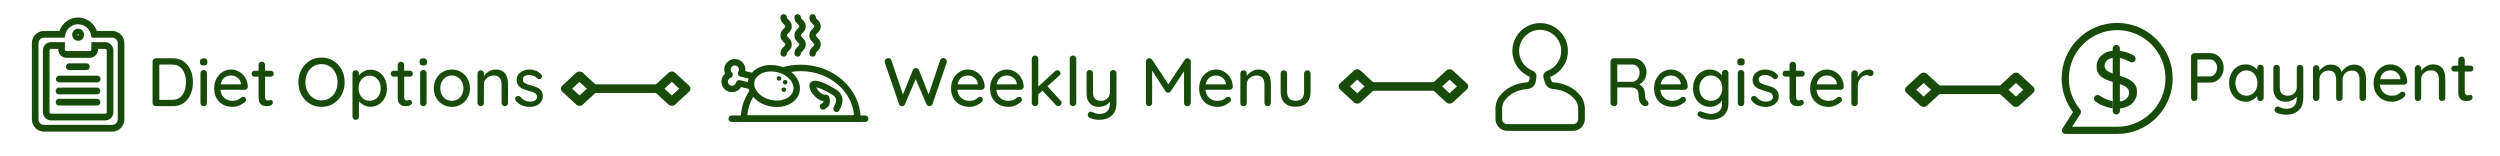<?xml version="1.0" encoding="UTF-8"?><svg xmlns="http://www.w3.org/2000/svg" xmlns:xlink="http://www.w3.org/1999/xlink" contentScriptType="text/ecmascript" width="600" zoomAndPan="magnify" contentStyleType="text/css" viewBox="0 0 600 37.5" height="37.5" preserveAspectRatio="xMidYMid meet" version="1.0"><defs><g><g id="glyph-0-0"/><g id="glyph-0-1"><path d="M 6.188 -11.5 C 7.219 -11.5 8.098 -11.238 8.828 -10.719 C 9.566 -10.207 10.117 -9.516 10.484 -8.641 C 10.859 -7.773 11.047 -6.812 11.047 -5.75 C 11.047 -4.676 10.859 -3.703 10.484 -2.828 C 10.117 -1.961 9.566 -1.273 8.828 -0.766 C 8.098 -0.254 7.219 0 6.188 0 L 2.156 0 C 1.938 0 1.75 -0.07 1.594 -0.219 C 1.438 -0.375 1.359 -0.562 1.359 -0.781 L 1.359 -10.703 C 1.359 -10.922 1.438 -11.109 1.594 -11.266 C 1.75 -11.422 1.938 -11.5 2.156 -11.5 Z M 6.031 -1.516 C 7.145 -1.516 7.977 -1.91 8.531 -2.703 C 9.094 -3.492 9.375 -4.508 9.375 -5.75 C 9.375 -6.977 9.094 -7.988 8.531 -8.781 C 7.969 -9.582 7.133 -9.984 6.031 -9.984 L 2.984 -9.984 L 2.984 -1.516 Z M 6.031 -1.516 "/></g><g id="glyph-0-2"><path d="M 2.641 -0.781 C 2.641 -0.562 2.566 -0.375 2.422 -0.219 C 2.273 -0.07 2.086 0 1.859 0 C 1.641 0 1.453 -0.07 1.297 -0.219 C 1.148 -0.375 1.078 -0.562 1.078 -0.781 L 1.078 -7.906 C 1.078 -8.125 1.148 -8.305 1.297 -8.453 C 1.453 -8.609 1.641 -8.688 1.859 -8.688 C 2.086 -8.688 2.273 -8.609 2.422 -8.453 C 2.566 -8.305 2.641 -8.125 2.641 -7.906 Z M 1.859 -9.766 C 1.535 -9.766 1.305 -9.82 1.172 -9.938 C 1.035 -10.051 0.969 -10.238 0.969 -10.5 L 0.969 -10.75 C 0.969 -11.02 1.039 -11.207 1.188 -11.312 C 1.332 -11.426 1.562 -11.484 1.875 -11.484 C 2.176 -11.484 2.395 -11.426 2.531 -11.312 C 2.664 -11.195 2.734 -11.008 2.734 -10.75 L 2.734 -10.5 C 2.734 -10.227 2.66 -10.035 2.516 -9.922 C 2.379 -9.816 2.16 -9.766 1.859 -9.766 Z M 1.859 -9.766 "/></g><g id="glyph-0-3"><path d="M 8.719 -4.625 C 8.707 -4.426 8.625 -4.258 8.469 -4.125 C 8.32 -3.988 8.145 -3.922 7.938 -3.922 L 2.156 -3.922 C 2.227 -3.117 2.531 -2.477 3.062 -2 C 3.594 -1.52 4.242 -1.281 5.016 -1.281 C 5.535 -1.281 5.957 -1.352 6.281 -1.5 C 6.613 -1.656 6.906 -1.859 7.156 -2.109 C 7.32 -2.203 7.484 -2.25 7.641 -2.25 C 7.828 -2.25 7.984 -2.18 8.109 -2.047 C 8.234 -1.922 8.297 -1.77 8.297 -1.594 C 8.297 -1.363 8.188 -1.156 7.969 -0.969 C 7.645 -0.656 7.219 -0.383 6.688 -0.156 C 6.164 0.062 5.633 0.172 5.094 0.172 C 4.207 0.172 3.426 -0.016 2.75 -0.391 C 2.07 -0.766 1.551 -1.285 1.188 -1.953 C 0.82 -2.617 0.641 -3.375 0.641 -4.219 C 0.641 -5.133 0.828 -5.941 1.203 -6.641 C 1.586 -7.336 2.086 -7.867 2.703 -8.234 C 3.316 -8.609 3.984 -8.797 4.703 -8.797 C 5.398 -8.797 6.055 -8.613 6.672 -8.25 C 7.285 -7.895 7.773 -7.398 8.141 -6.766 C 8.516 -6.129 8.707 -5.414 8.719 -4.625 Z M 4.703 -7.359 C 4.086 -7.359 3.555 -7.188 3.109 -6.844 C 2.66 -6.5 2.363 -5.961 2.219 -5.234 L 7.062 -5.234 L 7.062 -5.375 C 7.008 -5.945 6.75 -6.422 6.281 -6.797 C 5.812 -7.172 5.285 -7.359 4.703 -7.359 Z M 4.703 -7.359 "/></g><g id="glyph-0-4"><path d="M 3.5 -7.078 L 3.5 -2.188 C 3.5 -1.633 3.742 -1.359 4.234 -1.359 C 4.316 -1.359 4.422 -1.379 4.547 -1.422 C 4.68 -1.461 4.785 -1.484 4.859 -1.484 C 5.004 -1.484 5.125 -1.422 5.219 -1.297 C 5.32 -1.172 5.375 -1.02 5.375 -0.844 C 5.375 -0.613 5.238 -0.414 4.969 -0.25 C 4.707 -0.082 4.414 0 4.094 0 C 3.727 0 3.395 -0.035 3.094 -0.109 C 2.789 -0.191 2.52 -0.391 2.281 -0.703 C 2.051 -1.016 1.938 -1.488 1.938 -2.125 L 1.938 -7.078 L 0.984 -7.078 C 0.773 -7.078 0.602 -7.145 0.469 -7.281 C 0.332 -7.414 0.266 -7.586 0.266 -7.797 C 0.266 -8.004 0.332 -8.172 0.469 -8.297 C 0.602 -8.43 0.773 -8.5 0.984 -8.5 L 1.938 -8.5 L 1.938 -9.891 C 1.938 -10.109 2.008 -10.289 2.156 -10.438 C 2.301 -10.594 2.488 -10.672 2.719 -10.672 C 2.938 -10.672 3.117 -10.594 3.266 -10.438 C 3.422 -10.289 3.5 -10.109 3.5 -9.891 L 3.5 -8.5 L 4.859 -8.5 C 5.066 -8.5 5.238 -8.43 5.375 -8.297 C 5.508 -8.16 5.578 -7.988 5.578 -7.781 C 5.578 -7.57 5.508 -7.398 5.375 -7.266 C 5.238 -7.141 5.066 -7.078 4.859 -7.078 Z M 3.5 -7.078 "/></g><g id="glyph-0-5"/><g id="glyph-0-6"><path d="M 11.812 -5.75 C 11.812 -4.645 11.57 -3.641 11.094 -2.734 C 10.613 -1.836 9.953 -1.129 9.109 -0.609 C 8.266 -0.086 7.312 0.172 6.25 0.172 C 5.188 0.172 4.234 -0.086 3.391 -0.609 C 2.555 -1.129 1.898 -1.836 1.422 -2.734 C 0.941 -3.641 0.703 -4.645 0.703 -5.75 C 0.703 -6.852 0.941 -7.852 1.422 -8.75 C 1.898 -9.645 2.555 -10.352 3.391 -10.875 C 4.234 -11.395 5.188 -11.656 6.25 -11.656 C 7.312 -11.656 8.266 -11.395 9.109 -10.875 C 9.953 -10.352 10.613 -9.645 11.094 -8.75 C 11.57 -7.852 11.812 -6.852 11.812 -5.75 Z M 10.109 -5.75 C 10.109 -6.57 9.941 -7.312 9.609 -7.969 C 9.285 -8.633 8.832 -9.156 8.25 -9.531 C 7.664 -9.906 7 -10.094 6.25 -10.094 C 5.508 -10.094 4.848 -9.906 4.266 -9.531 C 3.68 -9.164 3.223 -8.648 2.891 -7.984 C 2.555 -7.328 2.391 -6.582 2.391 -5.75 C 2.391 -4.926 2.555 -4.18 2.891 -3.516 C 3.223 -2.859 3.68 -2.336 4.266 -1.953 C 4.848 -1.578 5.508 -1.391 6.25 -1.391 C 7 -1.391 7.664 -1.578 8.25 -1.953 C 8.832 -2.336 9.285 -2.859 9.609 -3.516 C 9.941 -4.18 10.109 -4.926 10.109 -5.75 Z M 10.109 -5.75 "/></g><g id="glyph-0-7"><path d="M 5.484 -8.75 C 6.223 -8.75 6.895 -8.562 7.5 -8.188 C 8.102 -7.812 8.578 -7.281 8.922 -6.594 C 9.266 -5.914 9.438 -5.148 9.438 -4.297 C 9.438 -3.441 9.266 -2.676 8.922 -2 C 8.578 -1.332 8.102 -0.805 7.5 -0.422 C 6.895 -0.047 6.234 0.141 5.516 0.141 C 4.941 0.141 4.41 0.016 3.922 -0.234 C 3.43 -0.484 3.031 -0.789 2.719 -1.156 L 2.719 2.5 C 2.719 2.719 2.645 2.898 2.5 3.047 C 2.352 3.203 2.164 3.281 1.938 3.281 C 1.719 3.281 1.535 3.207 1.391 3.062 C 1.242 2.914 1.172 2.727 1.172 2.5 L 1.172 -7.828 C 1.172 -8.055 1.238 -8.25 1.375 -8.406 C 1.52 -8.562 1.707 -8.641 1.938 -8.641 C 2.164 -8.641 2.352 -8.562 2.5 -8.406 C 2.645 -8.25 2.719 -8.055 2.719 -7.828 L 2.719 -7.359 C 2.988 -7.742 3.375 -8.07 3.875 -8.344 C 4.375 -8.613 4.91 -8.75 5.484 -8.75 Z M 5.297 -1.297 C 5.805 -1.297 6.266 -1.426 6.672 -1.688 C 7.078 -1.945 7.391 -2.305 7.609 -2.766 C 7.836 -3.223 7.953 -3.734 7.953 -4.297 C 7.953 -4.867 7.836 -5.379 7.609 -5.828 C 7.391 -6.285 7.078 -6.645 6.672 -6.906 C 6.266 -7.176 5.805 -7.312 5.297 -7.312 C 4.785 -7.312 4.328 -7.18 3.922 -6.922 C 3.516 -6.66 3.195 -6.301 2.969 -5.844 C 2.75 -5.383 2.641 -4.867 2.641 -4.297 C 2.641 -3.734 2.75 -3.219 2.969 -2.75 C 3.195 -2.289 3.516 -1.93 3.922 -1.672 C 4.328 -1.422 4.785 -1.297 5.297 -1.297 Z M 5.297 -1.297 "/></g><g id="glyph-0-8"><path d="M 9.312 -4.297 C 9.312 -3.441 9.117 -2.676 8.734 -2 C 8.348 -1.32 7.82 -0.789 7.156 -0.406 C 6.5 -0.02 5.77 0.172 4.969 0.172 C 4.176 0.172 3.445 -0.02 2.781 -0.406 C 2.125 -0.789 1.602 -1.32 1.219 -2 C 0.832 -2.676 0.641 -3.441 0.641 -4.297 C 0.641 -5.148 0.832 -5.922 1.219 -6.609 C 1.602 -7.305 2.125 -7.844 2.781 -8.219 C 3.445 -8.602 4.176 -8.797 4.969 -8.797 C 5.77 -8.797 6.5 -8.602 7.156 -8.219 C 7.82 -7.844 8.348 -7.305 8.734 -6.609 C 9.117 -5.922 9.312 -5.148 9.312 -4.297 Z M 7.75 -4.297 C 7.75 -4.891 7.625 -5.414 7.375 -5.875 C 7.133 -6.344 6.801 -6.707 6.375 -6.969 C 5.957 -7.227 5.488 -7.359 4.969 -7.359 C 4.457 -7.359 3.988 -7.227 3.562 -6.969 C 3.145 -6.707 2.812 -6.344 2.562 -5.875 C 2.32 -5.414 2.203 -4.891 2.203 -4.297 C 2.203 -3.723 2.32 -3.203 2.562 -2.734 C 2.812 -2.273 3.145 -1.914 3.562 -1.656 C 3.988 -1.406 4.457 -1.281 4.969 -1.281 C 5.488 -1.281 5.957 -1.406 6.375 -1.656 C 6.801 -1.914 7.133 -2.273 7.375 -2.734 C 7.625 -3.203 7.75 -3.723 7.75 -4.297 Z M 7.75 -4.297 "/></g><g id="glyph-0-9"><path d="M 5.547 -8.797 C 7.516 -8.797 8.5 -7.613 8.5 -5.25 L 8.5 -0.781 C 8.5 -0.562 8.426 -0.375 8.281 -0.219 C 8.133 -0.07 7.945 0 7.719 0 C 7.5 0 7.316 -0.07 7.172 -0.219 C 7.023 -0.375 6.953 -0.562 6.953 -0.781 L 6.953 -5.234 C 6.953 -5.879 6.801 -6.395 6.5 -6.781 C 6.207 -7.164 5.727 -7.359 5.062 -7.359 C 4.625 -7.359 4.223 -7.258 3.859 -7.062 C 3.504 -6.875 3.223 -6.617 3.016 -6.297 C 2.816 -5.973 2.719 -5.617 2.719 -5.234 L 2.719 -0.781 C 2.719 -0.562 2.645 -0.375 2.5 -0.219 C 2.352 -0.07 2.164 0 1.938 0 C 1.707 0 1.52 -0.07 1.375 -0.219 C 1.238 -0.363 1.172 -0.551 1.172 -0.781 L 1.172 -7.812 C 1.172 -8.031 1.242 -8.219 1.391 -8.375 C 1.535 -8.531 1.719 -8.609 1.938 -8.609 C 2.164 -8.609 2.352 -8.531 2.5 -8.375 C 2.645 -8.219 2.719 -8.031 2.719 -7.812 L 2.719 -7.234 C 3.008 -7.68 3.41 -8.051 3.922 -8.344 C 4.43 -8.645 4.973 -8.797 5.547 -8.797 Z M 5.547 -8.797 "/></g><g id="glyph-0-10"><path d="M 0.672 -1.344 C 0.578 -1.5 0.531 -1.648 0.531 -1.797 C 0.531 -2.016 0.645 -2.195 0.875 -2.344 C 0.977 -2.426 1.102 -2.469 1.25 -2.469 C 1.445 -2.469 1.629 -2.383 1.797 -2.219 C 2.117 -1.844 2.469 -1.562 2.844 -1.375 C 3.227 -1.188 3.68 -1.094 4.203 -1.094 C 4.617 -1.102 4.984 -1.195 5.297 -1.375 C 5.617 -1.562 5.781 -1.859 5.781 -2.266 C 5.781 -2.641 5.617 -2.926 5.297 -3.125 C 4.973 -3.32 4.5 -3.5 3.875 -3.656 C 3.258 -3.82 2.75 -3.992 2.344 -4.172 C 1.938 -4.359 1.594 -4.625 1.312 -4.969 C 1.039 -5.312 0.906 -5.766 0.906 -6.328 C 0.906 -6.816 1.039 -7.242 1.312 -7.609 C 1.594 -7.984 1.969 -8.273 2.438 -8.484 C 2.906 -8.691 3.41 -8.797 3.953 -8.797 C 4.484 -8.797 5.008 -8.695 5.531 -8.5 C 6.051 -8.301 6.473 -8.004 6.797 -7.609 C 6.93 -7.453 7 -7.289 7 -7.125 C 7 -6.945 6.91 -6.781 6.734 -6.625 C 6.617 -6.52 6.484 -6.469 6.328 -6.469 C 6.129 -6.469 5.969 -6.535 5.844 -6.672 C 5.613 -6.93 5.332 -7.129 5 -7.266 C 4.664 -7.41 4.297 -7.484 3.891 -7.484 C 3.473 -7.484 3.117 -7.398 2.828 -7.234 C 2.535 -7.066 2.391 -6.781 2.391 -6.375 C 2.398 -5.988 2.566 -5.703 2.891 -5.516 C 3.223 -5.328 3.723 -5.145 4.391 -4.969 C 4.961 -4.82 5.441 -4.66 5.828 -4.484 C 6.211 -4.305 6.535 -4.047 6.797 -3.703 C 7.055 -3.359 7.188 -2.906 7.188 -2.344 C 7.188 -1.832 7.039 -1.383 6.75 -1 C 6.457 -0.625 6.07 -0.332 5.594 -0.125 C 5.113 0.07 4.609 0.172 4.078 0.172 C 3.379 0.172 2.738 0.051 2.156 -0.188 C 1.57 -0.438 1.078 -0.82 0.672 -1.344 Z M 0.672 -1.344 "/></g><g id="glyph-0-11"><path d="M 10.109 -1.312 C 10.223 -1.238 10.312 -1.145 10.375 -1.031 C 10.445 -0.914 10.484 -0.797 10.484 -0.672 C 10.484 -0.441 10.406 -0.27 10.25 -0.156 C 10.102 -0.051 9.926 0 9.719 0 C 9.508 0 9.336 -0.039 9.203 -0.125 C 8.867 -0.312 8.598 -0.613 8.391 -1.031 C 8.18 -1.445 8.078 -2.062 8.078 -2.875 C 8.078 -3.414 7.91 -3.816 7.578 -4.078 C 7.254 -4.348 6.832 -4.484 6.312 -4.484 L 2.984 -4.484 L 2.984 -0.781 C 2.984 -0.551 2.914 -0.363 2.781 -0.219 C 2.656 -0.07 2.488 0 2.281 0 C 2.031 0 1.812 -0.07 1.625 -0.219 C 1.445 -0.375 1.359 -0.562 1.359 -0.781 L 1.359 -10.703 C 1.359 -10.922 1.438 -11.109 1.594 -11.266 C 1.75 -11.422 1.938 -11.5 2.156 -11.5 L 6.766 -11.5 C 7.359 -11.5 7.898 -11.352 8.391 -11.062 C 8.879 -10.77 9.27 -10.367 9.562 -9.859 C 9.863 -9.348 10.016 -8.773 10.016 -8.141 C 10.016 -7.523 9.848 -6.953 9.516 -6.422 C 9.191 -5.891 8.773 -5.492 8.266 -5.234 C 8.672 -5.023 8.988 -4.734 9.219 -4.359 C 9.457 -3.992 9.586 -3.566 9.609 -3.078 C 9.648 -2.453 9.695 -2.023 9.75 -1.797 C 9.812 -1.578 9.93 -1.414 10.109 -1.312 Z M 6.734 -5.844 C 7.004 -5.863 7.258 -5.973 7.5 -6.172 C 7.75 -6.367 7.953 -6.633 8.109 -6.969 C 8.266 -7.301 8.344 -7.676 8.344 -8.094 C 8.344 -8.625 8.18 -9.07 7.859 -9.438 C 7.535 -9.801 7.145 -9.984 6.688 -9.984 L 2.984 -9.984 L 2.984 -5.844 Z M 6.734 -5.844 "/></g><g id="glyph-0-12"><path d="M 8.359 -8.719 C 8.586 -8.719 8.773 -8.645 8.922 -8.5 C 9.066 -8.352 9.141 -8.16 9.141 -7.922 L 9.141 -0.688 C 9.141 0.195 8.953 0.938 8.578 1.531 C 8.203 2.133 7.691 2.578 7.047 2.859 C 6.398 3.141 5.672 3.281 4.859 3.281 C 4.422 3.281 3.91 3.203 3.328 3.047 C 2.742 2.898 2.367 2.742 2.203 2.578 C 1.859 2.398 1.688 2.18 1.688 1.922 C 1.688 1.859 1.707 1.77 1.75 1.656 C 1.875 1.383 2.078 1.25 2.359 1.25 C 2.504 1.25 2.66 1.281 2.828 1.344 C 3.703 1.688 4.383 1.859 4.875 1.859 C 5.75 1.859 6.422 1.645 6.891 1.219 C 7.359 0.801 7.594 0.223 7.594 -0.516 L 7.594 -1.391 C 7.352 -0.961 6.961 -0.594 6.422 -0.281 C 5.879 0.02 5.312 0.172 4.719 0.172 C 3.957 0.172 3.266 -0.02 2.641 -0.406 C 2.016 -0.789 1.523 -1.32 1.172 -2 C 0.816 -2.688 0.641 -3.457 0.641 -4.312 C 0.641 -5.164 0.816 -5.938 1.172 -6.625 C 1.523 -7.312 2.008 -7.844 2.625 -8.219 C 3.25 -8.602 3.938 -8.797 4.688 -8.797 C 5.281 -8.797 5.836 -8.66 6.359 -8.391 C 6.879 -8.117 7.289 -7.785 7.594 -7.391 L 7.594 -7.922 C 7.594 -8.148 7.66 -8.336 7.797 -8.484 C 7.941 -8.641 8.129 -8.719 8.359 -8.719 Z M 4.891 -1.281 C 5.43 -1.281 5.91 -1.406 6.328 -1.656 C 6.742 -1.914 7.066 -2.281 7.297 -2.75 C 7.535 -3.219 7.656 -3.738 7.656 -4.312 C 7.656 -4.895 7.535 -5.414 7.297 -5.875 C 7.066 -6.332 6.742 -6.691 6.328 -6.953 C 5.91 -7.223 5.43 -7.359 4.891 -7.359 C 4.367 -7.359 3.898 -7.223 3.484 -6.953 C 3.066 -6.691 2.738 -6.328 2.5 -5.859 C 2.27 -5.398 2.156 -4.883 2.156 -4.312 C 2.156 -3.75 2.27 -3.234 2.5 -2.766 C 2.738 -2.297 3.066 -1.93 3.484 -1.672 C 3.898 -1.41 4.367 -1.281 4.891 -1.281 Z M 4.891 -1.281 "/></g><g id="glyph-0-13"><path d="M 5.453 -8.797 C 5.734 -8.797 5.977 -8.723 6.188 -8.578 C 6.395 -8.43 6.5 -8.25 6.5 -8.031 C 6.5 -7.77 6.43 -7.566 6.297 -7.422 C 6.16 -7.285 5.992 -7.219 5.797 -7.219 C 5.703 -7.219 5.555 -7.254 5.359 -7.328 C 5.129 -7.398 4.945 -7.438 4.812 -7.438 C 4.469 -7.438 4.133 -7.316 3.812 -7.078 C 3.488 -6.848 3.223 -6.523 3.016 -6.109 C 2.816 -5.703 2.719 -5.25 2.719 -4.75 L 2.719 -0.781 C 2.719 -0.562 2.645 -0.375 2.5 -0.219 C 2.352 -0.07 2.164 0 1.938 0 C 1.707 0 1.52 -0.07 1.375 -0.219 C 1.238 -0.363 1.172 -0.551 1.172 -0.781 L 1.172 -7.812 C 1.172 -8.031 1.242 -8.219 1.391 -8.375 C 1.535 -8.531 1.719 -8.609 1.938 -8.609 C 2.164 -8.609 2.352 -8.531 2.5 -8.375 C 2.645 -8.219 2.719 -8.031 2.719 -7.812 L 2.719 -6.984 C 2.969 -7.516 3.332 -7.945 3.812 -8.281 C 4.289 -8.613 4.836 -8.785 5.453 -8.797 Z M 5.453 -8.797 "/></g><g id="glyph-0-14"><path d="M 5.969 -11.5 C 6.539 -11.5 7.07 -11.344 7.562 -11.031 C 8.062 -10.719 8.457 -10.289 8.75 -9.75 C 9.039 -9.219 9.188 -8.629 9.188 -7.984 C 9.188 -7.336 9.039 -6.738 8.75 -6.188 C 8.457 -5.645 8.062 -5.211 7.562 -4.891 C 7.07 -4.578 6.539 -4.422 5.969 -4.422 L 2.875 -4.422 L 2.875 -0.781 C 2.875 -0.562 2.801 -0.375 2.656 -0.219 C 2.52 -0.07 2.344 0 2.125 0 C 1.895 0 1.707 -0.07 1.562 -0.219 C 1.426 -0.363 1.359 -0.551 1.359 -0.781 L 1.359 -10.703 C 1.359 -10.922 1.438 -11.109 1.594 -11.266 C 1.75 -11.422 1.938 -11.5 2.156 -11.5 Z M 5.969 -5.906 C 6.258 -5.906 6.531 -6 6.781 -6.188 C 7.031 -6.383 7.227 -6.641 7.375 -6.953 C 7.531 -7.273 7.609 -7.617 7.609 -7.984 C 7.609 -8.535 7.445 -9.004 7.125 -9.391 C 6.801 -9.785 6.414 -9.984 5.969 -9.984 L 2.875 -9.984 L 2.875 -5.906 Z M 5.969 -5.906 "/></g><g id="glyph-0-15"><path d="M 8.141 -8.719 C 8.367 -8.719 8.555 -8.645 8.703 -8.5 C 8.859 -8.352 8.938 -8.16 8.938 -7.922 L 8.938 -0.781 C 8.938 -0.562 8.859 -0.375 8.703 -0.219 C 8.555 -0.07 8.367 0 8.141 0 C 7.91 0 7.723 -0.07 7.578 -0.219 C 7.441 -0.363 7.375 -0.551 7.375 -0.781 L 7.375 -1.219 C 7.094 -0.832 6.703 -0.504 6.203 -0.234 C 5.711 0.035 5.18 0.172 4.609 0.172 C 3.867 0.172 3.191 -0.02 2.578 -0.406 C 1.973 -0.789 1.5 -1.32 1.156 -2 C 0.812 -2.688 0.641 -3.457 0.641 -4.312 C 0.641 -5.164 0.812 -5.938 1.156 -6.625 C 1.5 -7.312 1.973 -7.844 2.578 -8.219 C 3.18 -8.602 3.844 -8.797 4.562 -8.797 C 5.145 -8.797 5.688 -8.676 6.188 -8.438 C 6.688 -8.195 7.082 -7.891 7.375 -7.516 L 7.375 -7.922 C 7.375 -8.148 7.441 -8.336 7.578 -8.484 C 7.723 -8.641 7.91 -8.719 8.141 -8.719 Z M 4.797 -1.281 C 5.305 -1.281 5.758 -1.41 6.156 -1.672 C 6.562 -1.93 6.875 -2.289 7.094 -2.75 C 7.32 -3.219 7.438 -3.738 7.438 -4.312 C 7.438 -4.883 7.32 -5.398 7.094 -5.859 C 6.875 -6.316 6.562 -6.68 6.156 -6.953 C 5.758 -7.223 5.305 -7.359 4.797 -7.359 C 4.273 -7.359 3.816 -7.223 3.422 -6.953 C 3.023 -6.691 2.711 -6.332 2.484 -5.875 C 2.266 -5.414 2.156 -4.895 2.156 -4.312 C 2.156 -3.738 2.266 -3.219 2.484 -2.75 C 2.711 -2.289 3.023 -1.93 3.422 -1.672 C 3.816 -1.41 4.273 -1.281 4.797 -1.281 Z M 4.797 -1.281 "/></g><g id="glyph-0-16"><path d="M 7.578 -8.688 C 7.805 -8.688 7.992 -8.609 8.141 -8.453 C 8.285 -8.305 8.359 -8.125 8.359 -7.906 L 8.359 -0.797 C 8.359 0.566 7.977 1.586 7.219 2.266 C 6.469 2.941 5.473 3.281 4.234 3.281 C 3.828 3.281 3.426 3.238 3.031 3.156 C 2.645 3.082 2.32 2.984 2.062 2.859 C 1.664 2.672 1.469 2.422 1.469 2.109 C 1.469 2.047 1.477 1.973 1.5 1.891 C 1.562 1.703 1.648 1.555 1.766 1.453 C 1.891 1.359 2.031 1.312 2.188 1.312 C 2.27 1.312 2.352 1.328 2.438 1.359 C 2.77 1.516 3.066 1.633 3.328 1.719 C 3.598 1.812 3.906 1.859 4.25 1.859 C 5.945 1.859 6.797 0.988 6.797 -0.75 L 6.797 -1.078 C 6.504 -0.691 6.125 -0.383 5.656 -0.156 C 5.188 0.062 4.656 0.172 4.062 0.172 C 3.145 0.172 2.43 -0.117 1.922 -0.703 C 1.422 -1.285 1.172 -2.047 1.172 -2.984 L 1.172 -7.906 C 1.172 -8.133 1.238 -8.32 1.375 -8.469 C 1.52 -8.613 1.707 -8.688 1.938 -8.688 C 2.164 -8.688 2.352 -8.609 2.5 -8.453 C 2.645 -8.305 2.719 -8.125 2.719 -7.906 L 2.719 -3.406 C 2.719 -2.676 2.875 -2.141 3.188 -1.797 C 3.508 -1.453 3.992 -1.281 4.641 -1.281 C 5.266 -1.281 5.781 -1.477 6.188 -1.875 C 6.594 -2.27 6.797 -2.781 6.797 -3.406 L 6.797 -7.906 C 6.797 -8.133 6.863 -8.32 7 -8.469 C 7.145 -8.613 7.336 -8.688 7.578 -8.688 Z M 7.578 -8.688 "/></g><g id="glyph-0-17"><path d="M 11.031 -8.75 C 12.945 -8.75 13.906 -7.555 13.906 -5.172 L 13.906 -0.781 C 13.906 -0.551 13.832 -0.363 13.688 -0.219 C 13.551 -0.07 13.367 0 13.141 0 C 12.91 0 12.719 -0.07 12.562 -0.219 C 12.414 -0.375 12.344 -0.562 12.344 -0.781 L 12.344 -5.156 C 12.344 -6.594 11.742 -7.312 10.547 -7.312 C 10.117 -7.312 9.734 -7.211 9.391 -7.016 C 9.047 -6.828 8.773 -6.566 8.578 -6.234 C 8.391 -5.91 8.297 -5.551 8.297 -5.156 L 8.297 -0.781 C 8.297 -0.562 8.219 -0.375 8.062 -0.219 C 7.914 -0.07 7.727 0 7.5 0 C 7.27 0 7.082 -0.07 6.938 -0.219 C 6.801 -0.363 6.734 -0.551 6.734 -0.781 L 6.734 -5.172 C 6.734 -5.816 6.594 -6.332 6.312 -6.719 C 6.039 -7.113 5.586 -7.312 4.953 -7.312 C 4.305 -7.312 3.77 -7.102 3.344 -6.688 C 2.926 -6.281 2.719 -5.773 2.719 -5.172 L 2.719 -0.781 C 2.719 -0.562 2.645 -0.375 2.5 -0.219 C 2.352 -0.07 2.164 0 1.938 0 C 1.707 0 1.52 -0.07 1.375 -0.219 C 1.238 -0.363 1.172 -0.551 1.172 -0.781 L 1.172 -7.812 C 1.172 -8.031 1.242 -8.219 1.391 -8.375 C 1.535 -8.531 1.719 -8.609 1.938 -8.609 C 2.164 -8.609 2.352 -8.531 2.5 -8.375 C 2.645 -8.219 2.719 -8.031 2.719 -7.812 L 2.719 -7.234 C 3.008 -7.66 3.391 -8.02 3.859 -8.312 C 4.336 -8.602 4.859 -8.75 5.422 -8.75 C 6.773 -8.75 7.656 -8.148 8.062 -6.953 C 8.301 -7.41 8.695 -7.82 9.25 -8.188 C 9.812 -8.562 10.406 -8.75 11.031 -8.75 Z M 11.031 -8.75 "/></g><g id="glyph-0-18"><path d="M 14.453 -11.547 C 14.66 -11.547 14.848 -11.469 15.016 -11.312 C 15.191 -11.156 15.281 -10.953 15.281 -10.703 C 15.281 -10.617 15.266 -10.523 15.234 -10.422 L 11.844 -0.5 C 11.801 -0.344 11.707 -0.223 11.562 -0.141 C 11.426 -0.055 11.285 -0.008 11.141 0 C 10.984 0 10.832 -0.039 10.688 -0.125 C 10.551 -0.219 10.445 -0.348 10.375 -0.516 L 7.812 -6.5 L 5.266 -0.516 C 5.203 -0.348 5.098 -0.219 4.953 -0.125 C 4.816 -0.039 4.664 0 4.5 0 C 4.344 -0.008 4.195 -0.055 4.062 -0.141 C 3.938 -0.234 3.852 -0.352 3.812 -0.5 L 0.406 -10.422 C 0.375 -10.523 0.359 -10.617 0.359 -10.703 C 0.359 -10.941 0.445 -11.141 0.625 -11.297 C 0.812 -11.461 1.008 -11.547 1.219 -11.547 C 1.395 -11.547 1.551 -11.5 1.688 -11.406 C 1.832 -11.312 1.926 -11.188 1.969 -11.031 L 4.75 -2.812 L 7.125 -8.656 C 7.188 -8.812 7.285 -8.93 7.422 -9.016 C 7.555 -9.098 7.703 -9.141 7.859 -9.141 C 8.023 -9.141 8.172 -9.098 8.297 -9.016 C 8.43 -8.93 8.535 -8.812 8.609 -8.656 L 10.922 -2.812 L 13.672 -11.031 C 13.723 -11.195 13.816 -11.32 13.953 -11.406 C 14.098 -11.5 14.266 -11.547 14.453 -11.547 Z M 14.453 -11.547 "/></g><g id="glyph-0-19"><path d="M 8.188 -1.359 C 8.352 -1.18 8.438 -0.988 8.438 -0.781 C 8.438 -0.562 8.352 -0.379 8.188 -0.234 C 8.02 -0.086 7.844 -0.016 7.656 -0.016 C 7.414 -0.016 7.223 -0.102 7.078 -0.281 L 3.844 -3.719 L 2.859 -2.828 L 2.859 -0.781 C 2.859 -0.562 2.781 -0.375 2.625 -0.219 C 2.477 -0.07 2.297 0 2.078 0 C 1.848 0 1.66 -0.07 1.516 -0.219 C 1.367 -0.375 1.297 -0.562 1.297 -0.781 L 1.297 -11.359 C 1.297 -11.578 1.367 -11.766 1.516 -11.922 C 1.66 -12.078 1.848 -12.156 2.078 -12.156 C 2.297 -12.156 2.477 -12.078 2.625 -11.922 C 2.781 -11.766 2.859 -11.578 2.859 -11.359 L 2.859 -4.703 L 6.875 -8.391 C 7.062 -8.555 7.254 -8.641 7.453 -8.641 C 7.641 -8.641 7.805 -8.555 7.953 -8.391 C 8.109 -8.234 8.188 -8.07 8.188 -7.906 C 8.188 -7.688 8.082 -7.488 7.875 -7.312 L 5.047 -4.781 Z M 8.188 -1.359 "/></g><g id="glyph-0-20"><path d="M 2.859 -0.781 C 2.859 -0.562 2.781 -0.375 2.625 -0.219 C 2.469 -0.07 2.281 0 2.062 0 C 1.844 0 1.66 -0.07 1.516 -0.219 C 1.367 -0.375 1.297 -0.562 1.297 -0.781 L 1.297 -11.359 C 1.297 -11.578 1.367 -11.766 1.516 -11.922 C 1.672 -12.078 1.859 -12.156 2.078 -12.156 C 2.297 -12.156 2.477 -12.078 2.625 -11.922 C 2.781 -11.766 2.859 -11.578 2.859 -11.359 Z M 2.859 -0.781 "/></g><g id="glyph-0-21"><path d="M 11.344 -11.516 C 11.562 -11.504 11.75 -11.422 11.906 -11.266 C 12.062 -11.117 12.141 -10.938 12.141 -10.719 L 12.141 -0.781 C 12.141 -0.562 12.062 -0.375 11.906 -0.219 C 11.758 -0.07 11.566 0 11.328 0 C 11.086 0 10.891 -0.07 10.734 -0.219 C 10.586 -0.363 10.516 -0.551 10.516 -0.781 L 10.516 -8.391 L 7.328 -3.562 C 7.242 -3.469 7.145 -3.383 7.031 -3.312 C 6.914 -3.25 6.801 -3.223 6.688 -3.234 C 6.57 -3.223 6.457 -3.25 6.344 -3.312 C 6.227 -3.383 6.133 -3.469 6.062 -3.562 L 2.859 -8.547 L 2.859 -0.781 C 2.859 -0.551 2.789 -0.363 2.656 -0.219 C 2.52 -0.07 2.336 0 2.109 0 C 1.891 0 1.707 -0.07 1.562 -0.219 C 1.426 -0.363 1.359 -0.551 1.359 -0.781 L 1.359 -10.719 C 1.359 -10.926 1.438 -11.109 1.594 -11.266 C 1.75 -11.43 1.941 -11.516 2.172 -11.516 C 2.297 -11.516 2.422 -11.477 2.547 -11.406 C 2.68 -11.344 2.785 -11.258 2.859 -11.156 L 6.75 -5.25 L 10.688 -11.156 C 10.863 -11.395 11.082 -11.516 11.344 -11.516 Z M 11.344 -11.516 "/></g><g id="glyph-0-22"><path d="M 7.578 -8.609 C 7.805 -8.609 7.992 -8.531 8.141 -8.375 C 8.285 -8.219 8.359 -8.031 8.359 -7.812 L 8.359 -3.453 C 8.359 -2.305 8.039 -1.422 7.406 -0.797 C 6.781 -0.172 5.895 0.141 4.75 0.141 C 3.602 0.141 2.719 -0.172 2.094 -0.797 C 1.477 -1.422 1.172 -2.305 1.172 -3.453 L 1.172 -7.812 C 1.172 -8.031 1.242 -8.219 1.391 -8.375 C 1.535 -8.531 1.719 -8.609 1.938 -8.609 C 2.164 -8.609 2.352 -8.531 2.5 -8.375 C 2.645 -8.219 2.719 -8.031 2.719 -7.812 L 2.719 -3.453 C 2.719 -2.016 3.395 -1.297 4.75 -1.297 C 5.414 -1.297 5.922 -1.473 6.266 -1.828 C 6.617 -2.191 6.797 -2.734 6.797 -3.453 L 6.797 -7.812 C 6.797 -8.031 6.867 -8.219 7.016 -8.375 C 7.16 -8.531 7.348 -8.609 7.578 -8.609 Z M 7.578 -8.609 "/></g></g><clipPath id="clip-0"><path d="M 7.648 4.203 L 29.852 4.203 L 29.852 31.586 L 7.648 31.586 Z M 7.648 4.203 " clip-rule="nonzero"/></clipPath><clipPath id="clip-1"><path d="M 358.906 5.504 L 380.367 5.504 L 380.367 31.41 L 358.906 31.41 Z M 358.906 5.504 " clip-rule="nonzero"/></clipPath><clipPath id="clip-2"><path d="M 194 3.371 L 197 3.371 L 197 14 L 194 14 Z M 194 3.371 " clip-rule="nonzero"/></clipPath><clipPath id="clip-3"><path d="M 190 3.371 L 194 3.371 L 194 14 L 190 14 Z M 190 3.371 " clip-rule="nonzero"/></clipPath><clipPath id="clip-4"><path d="M 187 3.371 L 191 3.371 L 191 14 L 187 14 Z M 187 3.371 " clip-rule="nonzero"/></clipPath><clipPath id="clip-5"><path d="M 174 27 L 180 27 L 180 29.273 L 174 29.273 Z M 174 27 " clip-rule="nonzero"/></clipPath><clipPath id="clip-6"><path d="M 203 27 L 208.414 27 L 208.414 29.273 L 203 29.273 Z M 203 27 " clip-rule="nonzero"/></clipPath><clipPath id="clip-7"><path d="M 177 27 L 207 27 L 207 29.273 L 177 29.273 Z M 177 27 " clip-rule="nonzero"/></clipPath><clipPath id="clip-8"><path d="M 173 14 L 207 14 L 207 29.273 L 173 29.273 Z M 173 14 " clip-rule="nonzero"/></clipPath><clipPath id="clip-9"><path d="M 494.797 5.504 L 521.441 5.504 L 521.441 32.148 L 494.797 32.148 Z M 494.797 5.504 " clip-rule="nonzero"/></clipPath></defs><path fill="rgb(9.409%, 29.41%, 3.92%)" d="M 25.25 10.109 L 21.918 10.109 L 21.918 11.883 C 21.918 12.094 21.758 12.254 21.551 12.254 L 15.949 12.254 C 15.746 12.254 15.582 12.094 15.582 11.883 L 15.582 10.109 L 12.25 10.109 C 11.168 10.109 10.289 11 10.289 12.098 L 10.289 26.914 C 10.289 28.012 11.168 28.902 12.25 28.902 L 25.25 28.902 C 26.332 28.902 27.211 28.012 27.211 26.914 L 27.211 12.098 C 27.211 11 26.332 10.109 25.25 10.109 Z M 25.617 26.914 C 25.617 27.121 25.457 27.285 25.25 27.285 L 12.25 27.285 C 12.043 27.285 11.883 27.121 11.883 26.914 L 11.883 12.098 C 11.883 11.891 12.043 11.727 12.25 11.727 L 13.992 11.727 L 13.992 11.883 C 13.992 12.98 14.871 13.875 15.949 13.875 L 21.551 13.875 C 22.633 13.875 23.512 12.98 23.512 11.883 L 23.512 11.727 L 25.25 11.727 C 25.457 11.727 25.617 11.891 25.617 12.098 Z M 25.617 26.914 " fill-opacity="1" fill-rule="nonzero"/><path fill="rgb(9.409%, 29.41%, 3.92%)" d="M 18.75 9.789 C 19.539 9.789 20.18 9.137 20.18 8.336 C 20.18 7.539 19.539 6.887 18.75 6.887 C 17.965 6.887 17.324 7.539 17.324 8.336 C 17.324 9.137 17.965 9.789 18.75 9.789 Z M 18.75 8.168 C 18.844 8.168 18.918 8.246 18.918 8.336 C 18.918 8.43 18.844 8.504 18.75 8.504 C 18.66 8.504 18.586 8.43 18.586 8.336 C 18.586 8.246 18.66 8.168 18.75 8.168 Z M 18.75 8.168 " fill-opacity="1" fill-rule="nonzero"/><g clip-path="url(#clip-0)"><path fill="rgb(9.409%, 29.41%, 3.92%)" d="M 26.941 7.426 L 23.238 7.426 C 22.578 5.523 20.785 4.203 18.75 4.203 C 16.719 4.203 14.922 5.523 14.262 7.426 L 10.559 7.426 C 8.953 7.426 7.648 8.75 7.648 10.379 L 7.648 28.633 C 7.648 30.262 8.953 31.59 10.559 31.59 L 26.941 31.59 C 28.547 31.59 29.855 30.262 29.855 28.633 L 29.855 10.379 C 29.855 8.75 28.547 7.426 26.941 7.426 Z M 28.262 28.633 C 28.262 29.371 27.668 29.969 26.941 29.969 L 10.559 29.969 C 9.832 29.969 9.242 29.371 9.242 28.633 L 9.242 10.379 C 9.242 9.645 9.832 9.043 10.559 9.043 L 15.52 9.043 L 15.648 8.395 C 15.941 6.902 17.25 5.82 18.75 5.82 C 20.254 5.82 21.559 6.902 21.855 8.395 L 21.984 9.043 L 26.941 9.043 C 27.668 9.043 28.262 9.645 28.262 10.379 Z M 28.262 28.633 " fill-opacity="1" fill-rule="nonzero"/></g><path fill="rgb(9.409%, 29.41%, 3.92%)" d="M 16.602 16.812 L 20.742 16.812 C 21.184 16.812 21.539 16.449 21.539 16.004 C 21.539 15.559 21.184 15.195 20.742 15.195 L 16.602 15.195 C 16.16 15.195 15.805 15.559 15.805 16.004 C 15.805 16.449 16.16 16.812 16.602 16.812 Z M 16.602 16.812 " fill-opacity="1" fill-rule="nonzero"/><path fill="rgb(9.409%, 29.41%, 3.92%)" d="M 23.344 18.164 L 14.211 18.164 C 13.773 18.164 13.414 18.527 13.414 18.973 C 13.414 19.422 13.773 19.781 14.211 19.781 L 23.344 19.781 C 23.785 19.781 24.141 19.422 24.141 18.973 C 24.141 18.527 23.785 18.164 23.344 18.164 Z M 23.344 18.164 " fill-opacity="1" fill-rule="nonzero"/><path fill="rgb(9.409%, 29.41%, 3.92%)" d="M 23.289 21.02 L 14.16 21.02 C 13.719 21.02 13.363 21.383 13.363 21.828 C 13.363 22.273 13.719 22.637 14.16 22.637 L 23.289 22.637 C 23.73 22.637 24.086 22.273 24.086 21.828 C 24.086 21.383 23.73 21.02 23.289 21.02 Z M 23.289 21.02 " fill-opacity="1" fill-rule="nonzero"/><path fill="rgb(9.409%, 29.41%, 3.92%)" d="M 23.289 23.715 L 14.16 23.715 C 13.719 23.715 13.363 24.078 13.363 24.523 C 13.363 24.973 13.719 25.332 14.16 25.332 L 23.289 25.332 C 23.73 25.332 24.086 24.973 24.086 24.523 C 24.086 24.078 23.73 23.715 23.289 23.715 Z M 23.289 23.715 " fill-opacity="1" fill-rule="nonzero"/><g clip-path="url(#clip-1)"><path fill="rgb(9.409%, 29.41%, 3.92%)" d="M 380.367 26.035 L 380.367 25.988 C 380.348 25.336 380.109 24.02 379.535 23.27 C 377.859 21.078 375.848 20.043 372.602 19.711 C 372.449 19.66 372.324 19.445 372.227 19.062 L 372.219 19.027 L 372.207 18.996 C 372.145 18.816 372.082 18.609 372.039 18.449 C 374.656 17.438 376.363 14.891 376.297 12.07 C 376.258 10.312 375.547 8.668 374.293 7.441 C 373.004 6.184 371.293 5.504 369.484 5.543 C 367.703 5.586 366.047 6.316 364.816 7.605 C 363.586 8.898 362.934 10.59 362.973 12.371 C 363.031 15.047 364.664 17.41 367.137 18.414 C 367.117 18.621 367.07 18.922 367.031 19.109 C 366.926 19.676 366.711 19.715 366.613 19.727 C 363.398 20.066 361.406 21.094 359.738 23.27 C 359.164 24.02 358.922 25.336 358.906 25.988 L 358.906 26.035 C 358.91 26.164 358.906 27.652 358.906 28.559 C 358.906 30.129 360.18 31.406 361.746 31.406 L 377.523 31.406 C 379.09 31.406 380.367 30.129 380.367 28.559 C 380.363 27.652 380.363 26.164 380.367 26.035 Z M 377.523 29.793 L 361.746 29.793 C 361.066 29.793 360.516 29.242 360.516 28.562 C 360.516 28.023 360.52 26.305 360.516 26.016 C 360.531 25.473 360.754 24.594 361.016 24.25 C 362.422 22.418 363.984 21.625 366.785 21.328 L 366.801 21.328 C 367.742 21.215 368.402 20.516 368.613 19.414 C 368.637 19.289 368.754 18.645 368.754 18.25 C 368.754 17.449 367.984 17.031 367.832 16.957 L 367.773 16.934 C 365.879 16.18 364.629 14.375 364.582 12.336 C 364.551 10.984 365.047 9.699 365.98 8.723 C 366.914 7.742 368.172 7.188 369.52 7.156 C 372.297 7.094 374.629 9.336 374.691 12.105 C 374.738 14.281 373.402 16.242 371.359 16.984 L 371.312 17.004 C 370.859 17.203 370.379 17.625 370.379 18.223 C 370.379 18.574 370.562 19.16 370.68 19.496 C 371.016 20.781 371.75 21.184 372.309 21.297 L 372.348 21.305 L 372.387 21.309 C 375.246 21.594 376.836 22.391 378.258 24.254 C 378.52 24.594 378.738 25.477 378.758 26.016 C 378.754 26.305 378.754 28.023 378.758 28.562 C 378.758 29.242 378.203 29.793 377.523 29.793 Z M 377.523 29.793 " fill-opacity="1" fill-rule="nonzero"/></g><path stroke-linecap="round" transform="matrix(2.234, 0, 0, 2.059, 134.62, 21.279)" fill="none" stroke-linejoin="miter" d="M 3.5 -0.001 L 10.418 -0.001 " stroke="rgb(9.409%, 29.41%, 3.92%)" stroke-width="1" stroke-opacity="1" stroke-miterlimit="4"/><path stroke-linecap="butt" transform="matrix(2.234, 0, 0, 2.059, 134.62, 21.279)" fill="none" stroke-linejoin="round" d="M 0.501 -0.001 L 1.999 -1.499 L 3.5 -0.001 L 1.999 1.5 Z M 0.501 -0.001 " stroke="rgb(9.409%, 29.41%, 3.92%)" stroke-width="1" stroke-opacity="1" stroke-miterlimit="4"/><path stroke-linecap="butt" transform="matrix(2.234, 0, 0, 2.059, 165.71, 21.279)" fill="none" stroke-linejoin="round" d="M -0.5 -0.001 L -2 -1.499 L -3.501 -0.001 L -2 1.5 Z M -0.5 -0.001 " stroke="rgb(9.409%, 29.41%, 3.92%)" stroke-width="1" stroke-opacity="1" stroke-miterlimit="4"/><g clip-path="url(#clip-2)"><path fill="rgb(9.409%, 29.41%, 3.92%)" d="M 195.035 13.605 C 194.605 13.605 194.258 13.262 194.258 12.832 C 194.258 11.953 194.758 11.492 195.086 11.184 C 195.363 10.93 195.422 10.855 195.422 10.668 C 195.422 10.48 195.363 10.406 195.086 10.152 C 194.758 9.844 194.258 9.383 194.258 8.504 C 194.258 7.625 194.758 7.16 195.086 6.852 C 195.363 6.594 195.422 6.523 195.422 6.336 C 195.422 6.148 195.363 6.074 195.086 5.816 C 194.758 5.508 194.258 5.043 194.258 4.168 C 194.258 3.738 194.605 3.391 195.035 3.391 C 195.461 3.391 195.809 3.738 195.809 4.168 C 195.809 4.355 195.867 4.426 196.145 4.684 C 196.473 4.992 196.973 5.457 196.973 6.336 C 196.973 7.211 196.473 7.676 196.145 7.984 C 195.867 8.242 195.809 8.312 195.809 8.504 C 195.809 8.691 195.867 8.762 196.145 9.02 C 196.473 9.328 196.973 9.789 196.973 10.668 C 196.973 11.547 196.473 12.008 196.145 12.316 C 195.867 12.574 195.809 12.645 195.809 12.832 C 195.809 13.262 195.461 13.605 195.035 13.605 Z M 195.035 13.605 " fill-opacity="1" fill-rule="nonzero"/></g><g clip-path="url(#clip-3)"><path fill="rgb(9.409%, 29.41%, 3.92%)" d="M 191.434 13.605 C 191.008 13.605 190.66 13.262 190.66 12.832 C 190.66 11.953 191.16 11.492 191.488 11.184 C 191.766 10.93 191.824 10.855 191.824 10.668 C 191.824 10.48 191.766 10.406 191.488 10.152 C 191.16 9.844 190.66 9.383 190.66 8.504 C 190.66 7.625 191.16 7.16 191.488 6.852 C 191.766 6.594 191.824 6.523 191.824 6.336 C 191.824 6.148 191.766 6.074 191.488 5.816 C 191.16 5.508 190.66 5.043 190.66 4.168 C 190.66 3.738 191.008 3.391 191.434 3.391 C 191.863 3.391 192.211 3.738 192.211 4.168 C 192.211 4.355 192.27 4.426 192.547 4.684 C 192.875 4.992 193.375 5.457 193.375 6.336 C 193.375 7.211 192.875 7.676 192.547 7.984 C 192.27 8.242 192.211 8.312 192.211 8.504 C 192.211 8.691 192.27 8.762 192.547 9.02 C 192.875 9.328 193.375 9.789 193.375 10.668 C 193.375 11.547 192.875 12.008 192.547 12.316 C 192.27 12.574 192.211 12.645 192.211 12.832 C 192.211 13.262 191.863 13.605 191.434 13.605 Z M 191.434 13.605 " fill-opacity="1" fill-rule="nonzero"/></g><g clip-path="url(#clip-4)"><path fill="rgb(9.409%, 29.41%, 3.92%)" d="M 188.082 13.605 C 187.652 13.605 187.305 13.262 187.305 12.832 C 187.305 11.953 187.805 11.492 188.133 11.184 C 188.41 10.93 188.469 10.855 188.469 10.668 C 188.469 10.48 188.41 10.406 188.133 10.152 C 187.805 9.844 187.305 9.383 187.305 8.504 C 187.305 7.625 187.805 7.16 188.133 6.852 C 188.41 6.594 188.469 6.523 188.469 6.336 C 188.469 6.148 188.41 6.074 188.133 5.816 C 187.805 5.508 187.305 5.043 187.305 4.168 C 187.305 3.738 187.652 3.391 188.082 3.391 C 188.508 3.391 188.855 3.738 188.855 4.168 C 188.855 4.355 188.914 4.426 189.191 4.684 C 189.523 4.992 190.02 5.457 190.02 6.336 C 190.02 7.211 189.523 7.676 189.191 7.984 C 188.914 8.242 188.855 8.312 188.855 8.504 C 188.855 8.691 188.914 8.762 189.191 9.02 C 189.523 9.328 190.02 9.789 190.02 10.668 C 190.02 11.547 189.523 12.008 189.191 12.316 C 188.914 12.574 188.855 12.645 188.855 12.832 C 188.855 13.262 188.508 13.605 188.082 13.605 Z M 188.082 13.605 " fill-opacity="1" fill-rule="nonzero"/></g><g clip-path="url(#clip-5)"><path fill="rgb(9.409%, 29.41%, 3.92%)" d="M 178.551 29.266 L 175.617 29.266 C 175.188 29.266 174.84 28.922 174.84 28.492 C 174.84 28.062 175.188 27.719 175.617 27.719 L 178.551 27.719 C 178.98 27.719 179.328 28.066 179.328 28.492 C 179.328 28.922 178.98 29.266 178.551 29.266 Z M 178.551 29.266 " fill-opacity="1" fill-rule="nonzero"/></g><g clip-path="url(#clip-6)"><path fill="rgb(9.409%, 29.41%, 3.92%)" d="M 207.645 29.266 L 204.711 29.266 C 204.281 29.266 203.934 28.922 203.934 28.492 C 203.934 28.062 204.281 27.719 204.711 27.719 L 207.645 27.719 C 208.074 27.719 208.422 28.066 208.422 28.492 C 208.422 28.922 208.074 29.266 207.645 29.266 Z M 207.645 29.266 " fill-opacity="1" fill-rule="nonzero"/></g><g clip-path="url(#clip-7)"><path fill="rgb(9.409%, 29.41%, 3.92%)" d="M 205.77 29.266 L 178.551 29.266 C 178.125 29.266 177.777 28.922 177.777 28.492 C 177.777 28.062 178.125 27.719 178.551 27.719 L 205.77 27.719 C 206.199 27.719 206.547 28.066 206.547 28.492 C 206.547 28.922 206.199 29.266 205.77 29.266 Z M 205.77 29.266 " fill-opacity="1" fill-rule="nonzero"/></g><g clip-path="url(#clip-8)"><path fill="rgb(9.409%, 29.41%, 3.92%)" d="M 192.16 15.523 C 190.664 15.523 189.219 15.73 187.859 16.117 C 187.543 15.996 187.219 15.891 186.879 15.812 C 186.266 15.668 185.648 15.594 185.039 15.594 C 183.117 15.594 181.473 16.297 180.477 17.445 L 178.863 17.062 C 178.949 16.473 178.828 15.879 178.512 15.367 C 178.156 14.793 177.594 14.391 176.934 14.234 C 176.742 14.188 176.543 14.164 176.348 14.164 C 175.164 14.164 174.152 14.969 173.879 16.113 C 173.754 16.648 173.805 17.195 174.012 17.68 C 173.617 18.023 173.332 18.484 173.207 19.008 C 172.887 20.367 173.734 21.734 175.098 22.059 C 175.289 22.102 175.484 22.125 175.684 22.125 C 176.594 22.125 177.406 21.648 177.855 20.898 L 179.656 21.324 C 179.707 21.492 179.766 21.66 179.836 21.824 C 178.531 23.773 177.777 26.055 177.777 28.492 C 177.777 28.922 178.125 29.266 178.551 29.266 L 205.77 29.266 C 206.199 29.266 206.547 28.922 206.547 28.492 C 206.547 21.344 200.094 15.523 192.16 15.523 Z M 185.039 17.141 C 185.527 17.141 186.027 17.199 186.52 17.316 C 189.082 17.922 190.816 19.906 190.383 21.738 C 190.047 23.152 188.418 24.137 186.426 24.137 C 185.938 24.137 185.438 24.078 184.945 23.961 C 183.664 23.66 182.559 23.008 181.828 22.125 C 181.148 21.309 180.883 20.391 181.086 19.543 C 181.418 18.129 183.043 17.141 185.039 17.141 Z M 177.574 19.242 C 177.375 19.195 177.164 19.23 176.988 19.336 C 176.816 19.445 176.691 19.617 176.641 19.816 C 176.52 20.34 175.977 20.672 175.453 20.551 C 174.926 20.426 174.594 19.891 174.719 19.363 C 174.797 19.035 175.035 18.773 175.355 18.664 C 175.605 18.574 175.797 18.367 175.855 18.109 C 175.914 17.848 175.84 17.578 175.652 17.391 C 175.41 17.145 175.312 16.801 175.391 16.473 C 175.496 16.023 175.891 15.711 176.348 15.711 C 176.426 15.711 176.5 15.723 176.578 15.742 C 176.836 15.801 177.051 15.957 177.191 16.18 C 177.328 16.406 177.371 16.668 177.312 16.926 C 177.289 17.016 177.25 17.105 177.184 17.215 C 177.055 17.426 177.035 17.688 177.129 17.914 C 177.227 18.145 177.426 18.312 177.668 18.371 L 179.656 18.84 L 179.457 19.688 Z M 179.355 27.719 C 179.477 26.117 179.973 24.609 180.762 23.258 C 181.703 24.32 183.051 25.105 184.586 25.469 C 185.199 25.613 185.816 25.688 186.426 25.688 C 189.184 25.688 191.383 24.242 191.891 22.094 C 192.305 20.344 191.469 18.527 189.887 17.258 C 190.625 17.141 191.383 17.07 192.16 17.07 C 198.945 17.07 204.516 21.781 204.965 27.719 Z M 179.355 27.719 " fill-opacity="1" fill-rule="nonzero"/></g><path fill="rgb(9.409%, 29.41%, 3.92%)" d="M 200.781 26.887 C 200.43 26.887 200.113 26.652 200.027 26.301 C 199.949 25.98 200.074 25.738 200.219 25.465 C 200.828 24.297 200.953 23.426 199.684 22.695 C 198.23 21.816 196.648 21.086 195.898 20.93 C 195.938 21.02 195.988 21.129 196.059 21.266 C 196.297 21.676 197.219 22.891 198.098 22.73 C 198.438 22.668 198.777 22.836 198.93 23.141 C 198.98 23.238 199.395 24.094 199.07 24.996 C 198.934 25.383 198.605 25.914 197.816 26.262 C 197.426 26.438 196.965 26.258 196.793 25.867 C 196.621 25.477 196.797 25.02 197.188 24.848 C 197.531 24.695 197.59 24.531 197.609 24.473 C 197.633 24.414 197.641 24.344 197.641 24.277 C 195.91 24.078 194.754 22.102 194.695 22.008 C 194.48 21.594 193.867 20.418 194.633 19.699 C 195.445 18.941 197.41 19.504 200.477 21.363 C 201.742 22.094 202.98 23.531 201.594 26.18 C 201.57 26.223 201.551 26.258 201.535 26.289 C 201.473 26.562 201.262 26.793 200.969 26.863 C 200.902 26.879 200.844 26.887 200.781 26.887 Z M 200.781 26.887 " fill-opacity="1" fill-rule="nonzero"/><path fill="rgb(9.409%, 29.41%, 3.92%)" d="M 187.496 18.742 C 187.535 19.043 187.324 19.32 187.023 19.359 C 186.723 19.398 186.445 19.188 186.406 18.887 C 186.367 18.586 186.578 18.309 186.879 18.27 C 187.18 18.23 187.457 18.441 187.496 18.742 Z M 187.496 18.742 " fill-opacity="1" fill-rule="nonzero"/><path fill="rgb(9.409%, 29.41%, 3.92%)" d="M 188.656 21.441 C 188.699 21.742 188.484 22.02 188.184 22.059 C 187.883 22.098 187.609 21.883 187.57 21.586 C 187.531 21.285 187.742 21.008 188.043 20.969 C 188.344 20.93 188.617 21.141 188.656 21.441 Z M 188.656 21.441 " fill-opacity="1" fill-rule="nonzero"/><path fill="rgb(9.409%, 29.41%, 3.92%)" d="M 188.977 19.656 C 189.016 19.957 188.805 20.23 188.504 20.27 C 188.203 20.309 187.926 20.098 187.887 19.797 C 187.848 19.496 188.059 19.223 188.359 19.184 C 188.66 19.145 188.938 19.355 188.977 19.656 Z M 188.977 19.656 " fill-opacity="1" fill-rule="nonzero"/><path stroke-linecap="round" transform="matrix(2.234, 0, 0, 2.059, 457.208, 21.545)" fill="none" stroke-linejoin="miter" d="M 3.501 0.001 L 10.419 0.001 " stroke="rgb(9.409%, 29.41%, 3.92%)" stroke-width="1" stroke-opacity="1" stroke-miterlimit="4"/><path stroke-linecap="butt" transform="matrix(2.234, 0, 0, 2.059, 457.208, 21.545)" fill="none" stroke-linejoin="round" d="M 0.5 0.001 L 2 -1.5 L 3.501 0.001 L 2 1.499 Z M 0.5 0.001 " stroke="rgb(9.409%, 29.41%, 3.92%)" stroke-width="1" stroke-opacity="1" stroke-miterlimit="4"/><path stroke-linecap="butt" transform="matrix(2.234, 0, 0, 2.059, 488.298, 21.545)" fill="none" stroke-linejoin="round" d="M -0.501 0.001 L -1.999 -1.5 L -3.5 0.001 L -1.999 1.499 Z M -0.501 0.001 " stroke="rgb(9.409%, 29.41%, 3.92%)" stroke-width="1" stroke-opacity="1" stroke-miterlimit="4"/><g clip-path="url(#clip-9)"><path fill="rgb(9.409%, 29.41%, 3.92%)" d="M 517.539 9.406 C 515.023 6.891 511.68 5.504 508.121 5.504 C 504.562 5.504 501.215 6.891 498.699 9.406 C 496.184 11.922 494.797 15.27 494.797 18.828 C 494.797 21.746 495.762 24.59 497.52 26.898 L 495 30.82 C 494.828 31.082 494.816 31.422 494.965 31.699 C 495.117 31.977 495.406 32.148 495.723 32.148 L 508.121 32.148 C 511.676 32.148 515.023 30.762 517.539 28.246 C 520.055 25.73 521.441 22.383 521.441 18.828 C 521.441 15.27 520.055 11.922 517.539 9.406 Z M 508.121 30.422 L 497.305 30.422 L 499.309 27.312 C 499.512 26.996 499.484 26.578 499.242 26.289 C 497.488 24.207 496.523 21.555 496.523 18.828 C 496.523 12.434 501.727 7.23 508.121 7.23 C 514.516 7.23 519.715 12.434 519.715 18.828 C 519.715 25.219 514.512 30.422 508.121 30.422 Z M 508.121 30.422 " fill-opacity="1" fill-rule="nonzero"/></g><path fill="rgb(9.409%, 29.41%, 3.92%)" d="M 503.441 22.797 C 502.945 22.797 502.555 23.188 502.555 23.656 C 502.555 23.992 502.738 24.254 502.922 24.383 C 504.094 25.219 505.586 25.805 507.047 26 L 507.047 24.277 C 505.988 24.09 504.945 23.641 503.934 22.953 C 503.805 22.848 503.621 22.797 503.441 22.797 Z M 503.441 22.797 " fill-opacity="1" fill-rule="nonzero"/><path fill="rgb(9.409%, 29.41%, 3.92%)" d="M 508.773 18.207 L 508.773 13.93 C 509.59 14.09 510.422 14.414 511.215 14.867 C 511.32 14.918 511.477 14.969 511.656 14.969 C 512.152 14.969 512.543 14.578 512.543 14.109 C 512.543 13.723 512.309 13.434 512.047 13.277 C 511.051 12.742 509.898 12.355 508.773 12.207 L 508.773 11.629 C 508.773 11.152 508.387 10.766 507.91 10.766 C 507.434 10.766 507.047 11.152 507.047 11.629 L 507.047 12.172 C 504.77 12.422 503.18 13.883 503.18 15.984 L 503.18 16.035 C 503.18 18.281 505.113 19.086 507.047 19.664 L 507.047 26.625 C 507.047 27.102 507.434 27.488 507.91 27.488 C 508.387 27.488 508.773 27.102 508.773 26.625 L 508.773 26.039 C 511.121 25.809 512.879 24.371 512.879 22.043 L 512.879 21.992 C 512.879 19.652 510.789 18.82 508.773 18.207 Z M 507.047 17.648 C 505.93 17.234 505.105 16.727 505.105 15.828 L 505.105 15.777 C 505.105 14.82 505.844 14.074 507.047 13.879 Z M 510.98 22.25 C 510.98 23.391 510.082 24.172 508.773 24.348 L 508.773 20.176 C 510.027 20.602 510.98 21.148 510.98 22.199 Z M 510.98 22.25 " fill-opacity="1" fill-rule="nonzero"/><path stroke-linecap="round" transform="matrix(2.234, 0, 0, 2.059, 321.273, 20.745)" fill="none" stroke-linejoin="miter" d="M 3.499 0 L 10.419 0 " stroke="rgb(9.409%, 29.41%, 3.92%)" stroke-width="1" stroke-opacity="1" stroke-miterlimit="4"/><path stroke-linecap="butt" transform="matrix(2.234, 0, 0, 2.059, 321.273, 20.745)" fill="none" stroke-linejoin="round" d="M 0.5 0 L 2.001 -1.5 L 3.499 0 L 2.001 1.501 Z M 0.5 0 " stroke="rgb(9.409%, 29.41%, 3.92%)" stroke-width="1" stroke-opacity="1" stroke-miterlimit="4"/><path stroke-linecap="butt" transform="matrix(2.234, 0, 0, 2.059, 352.364, 20.745)" fill="none" stroke-linejoin="round" d="M -0.5 0 L -2.001 -1.5 L -3.499 0 L -2.001 1.501 Z M -0.5 0 " stroke="rgb(9.409%, 29.41%, 3.92%)" stroke-width="1" stroke-opacity="1" stroke-miterlimit="4"/><g fill="rgb(9.409%, 29.41%, 3.92%)" fill-opacity="1"><use x="35.257" y="25.479" xmlns:xlink="http://www.w3.org/1999/xlink" xlink:href="#glyph-0-1" xlink:type="simple" xlink:actuate="onLoad" xlink:show="embed"/></g><g fill="rgb(9.409%, 29.41%, 3.92%)" fill-opacity="1"><use x="47.032" y="25.479" xmlns:xlink="http://www.w3.org/1999/xlink" xlink:href="#glyph-0-2" xlink:type="simple" xlink:actuate="onLoad" xlink:show="embed"/></g><g fill="rgb(9.409%, 29.41%, 3.92%)" fill-opacity="1"><use x="50.759" y="25.479" xmlns:xlink="http://www.w3.org/1999/xlink" xlink:href="#glyph-0-3" xlink:type="simple" xlink:actuate="onLoad" xlink:show="embed"/></g><g fill="rgb(9.409%, 29.41%, 3.92%)" fill-opacity="1"><use x="60.12" y="25.479" xmlns:xlink="http://www.w3.org/1999/xlink" xlink:href="#glyph-0-4" xlink:type="simple" xlink:actuate="onLoad" xlink:show="embed"/></g><g fill="rgb(9.409%, 29.41%, 3.92%)" fill-opacity="1"><use x="66.36" y="25.479" xmlns:xlink="http://www.w3.org/1999/xlink" xlink:href="#glyph-0-5" xlink:type="simple" xlink:actuate="onLoad" xlink:show="embed"/></g><g fill="rgb(9.409%, 29.41%, 3.92%)" fill-opacity="1"><use x="70.909" y="25.479" xmlns:xlink="http://www.w3.org/1999/xlink" xlink:href="#glyph-0-6" xlink:type="simple" xlink:actuate="onLoad" xlink:show="embed"/></g><g fill="rgb(9.409%, 29.41%, 3.92%)" fill-opacity="1"><use x="83.422" y="25.479" xmlns:xlink="http://www.w3.org/1999/xlink" xlink:href="#glyph-0-7" xlink:type="simple" xlink:actuate="onLoad" xlink:show="embed"/></g><g fill="rgb(9.409%, 29.41%, 3.92%)" fill-opacity="1"><use x="93.505" y="25.479" xmlns:xlink="http://www.w3.org/1999/xlink" xlink:href="#glyph-0-4" xlink:type="simple" xlink:actuate="onLoad" xlink:show="embed"/></g><g fill="rgb(9.409%, 29.41%, 3.92%)" fill-opacity="1"><use x="99.745" y="25.479" xmlns:xlink="http://www.w3.org/1999/xlink" xlink:href="#glyph-0-2" xlink:type="simple" xlink:actuate="onLoad" xlink:show="embed"/></g><g fill="rgb(9.409%, 29.41%, 3.92%)" fill-opacity="1"><use x="103.473" y="25.479" xmlns:xlink="http://www.w3.org/1999/xlink" xlink:href="#glyph-0-8" xlink:type="simple" xlink:actuate="onLoad" xlink:show="embed"/></g><g fill="rgb(9.409%, 29.41%, 3.92%)" fill-opacity="1"><use x="113.424" y="25.479" xmlns:xlink="http://www.w3.org/1999/xlink" xlink:href="#glyph-0-9" xlink:type="simple" xlink:actuate="onLoad" xlink:show="embed"/></g><g fill="rgb(9.409%, 29.41%, 3.92%)" fill-opacity="1"><use x="123.097" y="25.479" xmlns:xlink="http://www.w3.org/1999/xlink" xlink:href="#glyph-0-10" xlink:type="simple" xlink:actuate="onLoad" xlink:show="embed"/></g><g fill="rgb(9.409%, 29.41%, 3.92%)" fill-opacity="1"><use x="385.163" y="25.479" xmlns:xlink="http://www.w3.org/1999/xlink" xlink:href="#glyph-0-11" xlink:type="simple" xlink:actuate="onLoad" xlink:show="embed"/></g><g fill="rgb(9.409%, 29.41%, 3.92%)" fill-opacity="1"><use x="396.33" y="25.479" xmlns:xlink="http://www.w3.org/1999/xlink" xlink:href="#glyph-0-3" xlink:type="simple" xlink:actuate="onLoad" xlink:show="embed"/></g><g fill="rgb(9.409%, 29.41%, 3.92%)" fill-opacity="1"><use x="405.69" y="25.479" xmlns:xlink="http://www.w3.org/1999/xlink" xlink:href="#glyph-0-12" xlink:type="simple" xlink:actuate="onLoad" xlink:show="embed"/></g><g fill="rgb(9.409%, 29.41%, 3.92%)" fill-opacity="1"><use x="415.986" y="25.479" xmlns:xlink="http://www.w3.org/1999/xlink" xlink:href="#glyph-0-2" xlink:type="simple" xlink:actuate="onLoad" xlink:show="embed"/></g><g fill="rgb(9.409%, 29.41%, 3.92%)" fill-opacity="1"><use x="419.714" y="25.479" xmlns:xlink="http://www.w3.org/1999/xlink" xlink:href="#glyph-0-10" xlink:type="simple" xlink:actuate="onLoad" xlink:show="embed"/></g><g fill="rgb(9.409%, 29.41%, 3.92%)" fill-opacity="1"><use x="427.547" y="25.479" xmlns:xlink="http://www.w3.org/1999/xlink" xlink:href="#glyph-0-4" xlink:type="simple" xlink:actuate="onLoad" xlink:show="embed"/></g><g fill="rgb(9.409%, 29.41%, 3.92%)" fill-opacity="1"><use x="433.787" y="25.479" xmlns:xlink="http://www.w3.org/1999/xlink" xlink:href="#glyph-0-3" xlink:type="simple" xlink:actuate="onLoad" xlink:show="embed"/></g><g fill="rgb(9.409%, 29.41%, 3.92%)" fill-opacity="1"><use x="443.148" y="25.479" xmlns:xlink="http://www.w3.org/1999/xlink" xlink:href="#glyph-0-13" xlink:type="simple" xlink:actuate="onLoad" xlink:show="embed"/></g><g fill="rgb(9.409%, 29.41%, 3.92%)" fill-opacity="1"><use x="524.495" y="24.248" xmlns:xlink="http://www.w3.org/1999/xlink" xlink:href="#glyph-0-14" xlink:type="simple" xlink:actuate="onLoad" xlink:show="embed"/></g><g fill="rgb(9.409%, 29.41%, 3.92%)" fill-opacity="1"><use x="534.348" y="24.248" xmlns:xlink="http://www.w3.org/1999/xlink" xlink:href="#glyph-0-15" xlink:type="simple" xlink:actuate="onLoad" xlink:show="embed"/></g><g fill="rgb(9.409%, 29.41%, 3.92%)" fill-opacity="1"><use x="544.43" y="24.248" xmlns:xlink="http://www.w3.org/1999/xlink" xlink:href="#glyph-0-16" xlink:type="simple" xlink:actuate="onLoad" xlink:show="embed"/></g><g fill="rgb(9.409%, 29.41%, 3.92%)" fill-opacity="1"><use x="553.939" y="24.248" xmlns:xlink="http://www.w3.org/1999/xlink" xlink:href="#glyph-0-17" xlink:type="simple" xlink:actuate="onLoad" xlink:show="embed"/></g><g fill="rgb(9.409%, 29.41%, 3.92%)" fill-opacity="1"><use x="569.014" y="24.248" xmlns:xlink="http://www.w3.org/1999/xlink" xlink:href="#glyph-0-3" xlink:type="simple" xlink:actuate="onLoad" xlink:show="embed"/></g><g fill="rgb(9.409%, 29.41%, 3.92%)" fill-opacity="1"><use x="578.374" y="24.248" xmlns:xlink="http://www.w3.org/1999/xlink" xlink:href="#glyph-0-9" xlink:type="simple" xlink:actuate="onLoad" xlink:show="embed"/></g><g fill="rgb(9.409%, 29.41%, 3.92%)" fill-opacity="1"><use x="588.046" y="24.248" xmlns:xlink="http://www.w3.org/1999/xlink" xlink:href="#glyph-0-4" xlink:type="simple" xlink:actuate="onLoad" xlink:show="embed"/></g><g fill="rgb(9.409%, 29.41%, 3.92%)" fill-opacity="1"><use x="211.957" y="25.479" xmlns:xlink="http://www.w3.org/1999/xlink" xlink:href="#glyph-0-18" xlink:type="simple" xlink:actuate="onLoad" xlink:show="embed"/></g><g fill="rgb(9.409%, 29.41%, 3.92%)" fill-opacity="1"><use x="227.607" y="25.479" xmlns:xlink="http://www.w3.org/1999/xlink" xlink:href="#glyph-0-3" xlink:type="simple" xlink:actuate="onLoad" xlink:show="embed"/></g><g fill="rgb(9.409%, 29.41%, 3.92%)" fill-opacity="1"><use x="236.968" y="25.479" xmlns:xlink="http://www.w3.org/1999/xlink" xlink:href="#glyph-0-3" xlink:type="simple" xlink:actuate="onLoad" xlink:show="embed"/></g><g fill="rgb(9.409%, 29.41%, 3.92%)" fill-opacity="1"><use x="246.328" y="25.479" xmlns:xlink="http://www.w3.org/1999/xlink" xlink:href="#glyph-0-19" xlink:type="simple" xlink:actuate="onLoad" xlink:show="embed"/></g><g fill="rgb(9.409%, 29.41%, 3.92%)" fill-opacity="1"><use x="255.442" y="25.479" xmlns:xlink="http://www.w3.org/1999/xlink" xlink:href="#glyph-0-20" xlink:type="simple" xlink:actuate="onLoad" xlink:show="embed"/></g><g fill="rgb(9.409%, 29.41%, 3.92%)" fill-opacity="1"><use x="259.597" y="25.479" xmlns:xlink="http://www.w3.org/1999/xlink" xlink:href="#glyph-0-16" xlink:type="simple" xlink:actuate="onLoad" xlink:show="embed"/></g><g fill="rgb(9.409%, 29.41%, 3.92%)" fill-opacity="1"><use x="269.105" y="25.479" xmlns:xlink="http://www.w3.org/1999/xlink" xlink:href="#glyph-0-5" xlink:type="simple" xlink:actuate="onLoad" xlink:show="embed"/></g><g fill="rgb(9.409%, 29.41%, 3.92%)" fill-opacity="1"><use x="273.654" y="25.479" xmlns:xlink="http://www.w3.org/1999/xlink" xlink:href="#glyph-0-21" xlink:type="simple" xlink:actuate="onLoad" xlink:show="embed"/></g><g fill="rgb(9.409%, 29.41%, 3.92%)" fill-opacity="1"><use x="287.152" y="25.479" xmlns:xlink="http://www.w3.org/1999/xlink" xlink:href="#glyph-0-3" xlink:type="simple" xlink:actuate="onLoad" xlink:show="embed"/></g><g fill="rgb(9.409%, 29.41%, 3.92%)" fill-opacity="1"><use x="296.513" y="25.479" xmlns:xlink="http://www.w3.org/1999/xlink" xlink:href="#glyph-0-9" xlink:type="simple" xlink:actuate="onLoad" xlink:show="embed"/></g><g fill="rgb(9.409%, 29.41%, 3.92%)" fill-opacity="1"><use x="306.185" y="25.479" xmlns:xlink="http://www.w3.org/1999/xlink" xlink:href="#glyph-0-22" xlink:type="simple" xlink:actuate="onLoad" xlink:show="embed"/></g></svg>